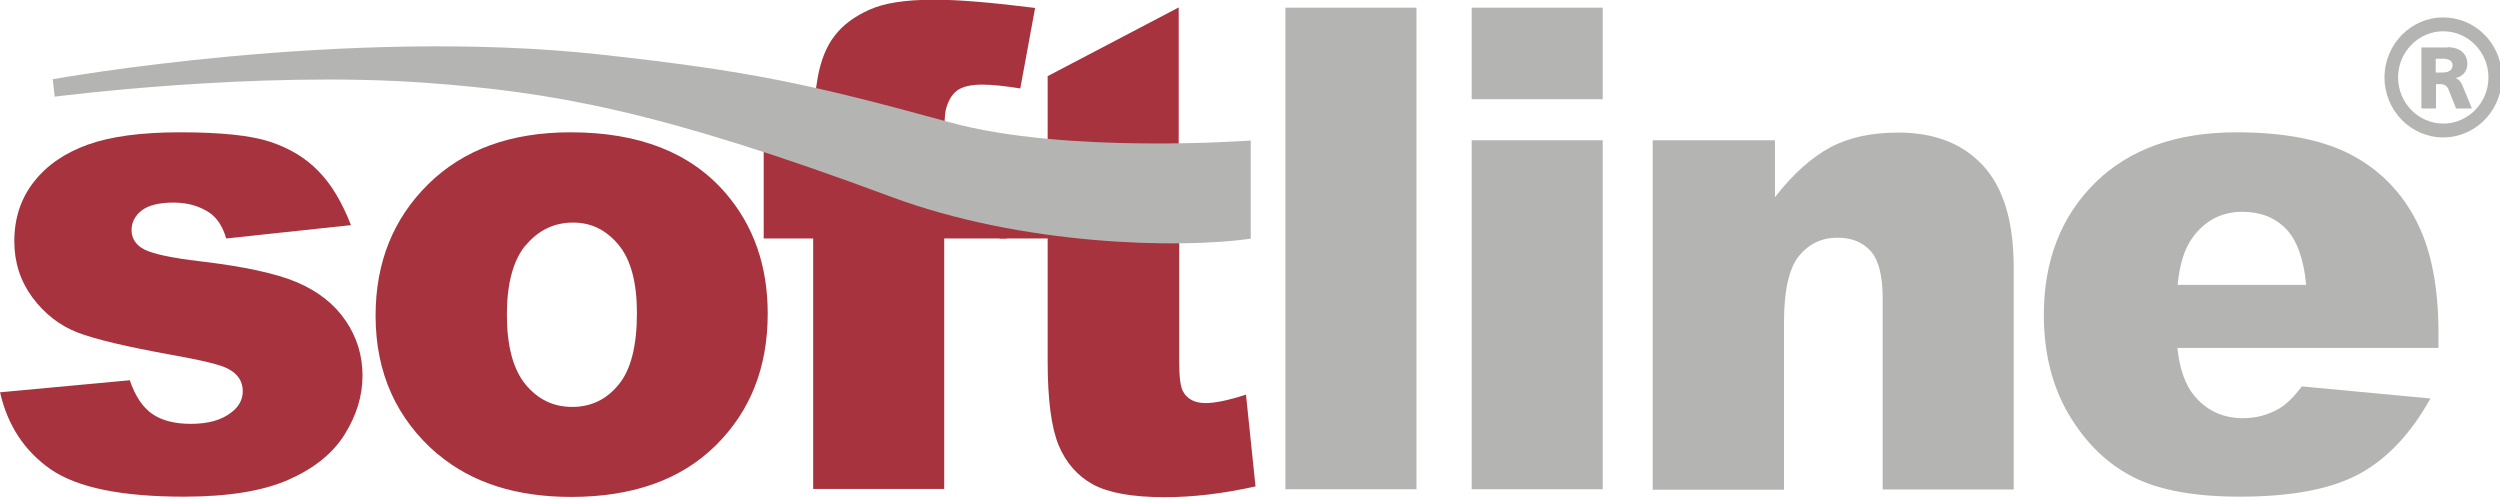 <svg width="150" height="30" viewBox="0 0 150 30" fill="none" xmlns="http://www.w3.org/2000/svg">
<g clip-path="url(#clip0_2_787)">
<path d="M0 23.538L7.788 22.815C8.104 23.754 8.556 24.431 9.128 24.831C9.701 25.231 10.484 25.431 11.448 25.431C12.502 25.431 13.316 25.2 13.888 24.738C14.34 24.4 14.566 23.969 14.566 23.462C14.566 22.877 14.265 22.431 13.677 22.123C13.256 21.892 12.126 21.615 10.303 21.292C7.577 20.8 5.694 20.354 4.624 19.938C3.57 19.523 2.681 18.831 1.943 17.846C1.22 16.861 0.859 15.738 0.859 14.477C0.859 13.092 1.25 11.908 2.034 10.908C2.817 9.908 3.901 9.169 5.272 8.677C6.643 8.185 8.481 7.938 10.8 7.938C13.241 7.938 15.048 8.123 16.208 8.508C17.368 8.892 18.347 9.477 19.115 10.277C19.899 11.077 20.531 12.154 21.058 13.508L13.572 14.308C13.376 13.631 13.06 13.123 12.623 12.8C12.005 12.369 11.267 12.154 10.409 12.154C9.535 12.154 8.887 12.323 8.496 12.631C8.089 12.954 7.893 13.354 7.893 13.8C7.893 14.308 8.149 14.708 8.661 14.969C9.174 15.231 10.288 15.477 12.005 15.677C14.611 15.985 16.555 16.4 17.82 16.938C19.085 17.477 20.064 18.246 20.742 19.246C21.42 20.246 21.751 21.338 21.751 22.538C21.751 23.754 21.39 24.923 20.682 26.061C19.974 27.2 18.844 28.108 17.308 28.785C15.771 29.462 13.677 29.8 11.041 29.8C7.306 29.8 4.655 29.262 3.058 28.169C1.476 27.077 0.452 25.523 0 23.523V23.538Z" fill="#A7333E"/>
<path d="M31.543 14.723C32.296 13.815 33.245 13.354 34.389 13.354C35.474 13.354 36.378 13.8 37.116 14.692C37.854 15.585 38.215 16.954 38.215 18.785C38.215 20.754 37.854 22.185 37.116 23.077C36.393 23.969 35.459 24.415 34.329 24.415C33.2 24.415 32.281 23.969 31.527 23.061C30.789 22.154 30.413 20.769 30.413 18.877C30.413 17.015 30.789 15.631 31.527 14.723H31.543ZM26.285 27.262C28.319 28.969 30.985 29.815 34.269 29.815C37.959 29.815 40.852 28.785 42.93 26.738C45.024 24.677 46.063 22.046 46.063 18.815C46.063 15.954 45.22 13.538 43.533 11.585C41.439 9.154 38.336 7.938 34.239 7.938C30.654 7.938 27.807 8.969 25.698 11.046C23.589 13.123 22.535 15.754 22.535 18.938C22.535 22.369 23.785 25.138 26.27 27.262H26.285Z" fill="#A7333E"/>
<path d="M56.653 8.415H60.388V14.308H56.653V29.338H48.79V14.308H45.822V8.415H48.79V7.477C48.79 6.631 48.88 5.692 49.061 4.661C49.242 3.646 49.573 2.8 50.07 2.154C50.567 1.508 51.26 0.984 52.164 0.584C53.038 0.184 54.318 -0.016 56.005 -0.016H56.171C57.541 -0.016 59.53 0.154 62.106 0.477L61.217 5.308C60.268 5.154 59.515 5.077 58.942 5.077C58.234 5.077 57.722 5.2 57.406 5.446C57.09 5.692 56.879 6.077 56.743 6.6C56.683 6.892 56.653 7.492 56.653 8.431V8.415Z" fill="#A7333E"/>
<path d="M70.752 14.308V21.738C70.752 22.631 70.827 23.215 70.993 23.508C71.249 23.954 71.701 24.185 72.334 24.185C72.906 24.185 73.72 24.015 74.759 23.677L75.331 29.185C73.388 29.615 71.581 29.831 69.894 29.831C67.935 29.831 66.504 29.569 65.57 29.061C64.651 28.554 63.959 27.769 63.522 26.723C63.085 25.677 62.859 24 62.859 21.662V14.308H59.982V8.415H62.859V4.569L70.722 0.446V14.292L70.752 14.308Z" fill="#A7333E"/>
<path d="M77.124 0.461H84.987V29.354H77.124V0.461Z" fill="#B4B4B3"/>
<path d="M88.301 29.354H96.164V8.415H88.301V29.354Z" fill="#B4B4B3"/>
<path d="M88.301 0.461V5.954H96.164V0.461H88.301Z" fill="#B4B4B3"/>
<path d="M99.162 8.415H106.497V11.831C107.582 10.431 108.697 9.446 109.811 8.846C110.926 8.246 112.297 7.954 113.893 7.954C116.063 7.954 117.765 8.615 118.985 9.938C120.205 11.261 120.823 13.292 120.823 16.061V29.369H112.96V17.861C112.96 16.554 112.719 15.615 112.252 15.077C111.77 14.538 111.107 14.261 110.248 14.261C109.299 14.261 108.531 14.631 107.928 15.369C107.341 16.108 107.04 17.431 107.04 19.323V29.385H99.162V8.461V8.415Z" fill="#B4B4B3"/>
<path d="M130.659 17.092C130.779 15.831 131.08 14.892 131.562 14.246C132.3 13.231 133.295 12.708 134.545 12.708C135.614 12.708 136.488 13.046 137.151 13.723C137.814 14.4 138.22 15.523 138.371 17.092H130.674H130.659ZM146.309 20C146.309 17.231 145.872 14.985 144.984 13.261C144.095 11.538 142.815 10.215 141.112 9.308C139.41 8.4 137.106 7.938 134.183 7.938C130.583 7.938 127.751 8.954 125.703 10.969C123.654 13 122.63 15.646 122.63 18.908C122.63 21.2 123.142 23.215 124.151 24.908C125.176 26.615 126.456 27.846 128.007 28.631C129.559 29.415 131.683 29.8 134.394 29.8C137.512 29.8 139.892 29.338 141.564 28.431C143.236 27.523 144.652 26.015 145.827 23.908L138.115 23.185C137.633 23.815 137.181 24.262 136.759 24.508C136.066 24.908 135.343 25.092 134.59 25.092C133.385 25.092 132.406 24.646 131.653 23.738C131.126 23.108 130.779 22.154 130.644 20.877H146.309V19.969V20Z" fill="#B4B4B3"/>
<path d="M36.076 3.277C45.039 4.262 48.624 5.046 56.984 7.338C63.958 9.261 75.045 8.431 75.045 8.431C75.045 8.431 75.045 12.077 75.045 14.323C70.707 14.938 61.277 14.723 53.444 11.8C39.42 6.585 33.064 5.523 25.562 4.969C15.395 4.231 3.284 5.8 3.284 5.8L3.163 4.754C3.163 4.754 20.697 1.585 36.076 3.277Z" fill="#B4B4B3"/>
<path d="M146.596 1.046C148.463 1.046 149.985 2.523 150.105 4.385V4.908C149.97 6.769 148.448 8.246 146.596 8.246C144.652 8.246 143.071 6.631 143.071 4.646C143.071 2.662 144.652 1.046 146.596 1.046ZM146.596 7.415C148.087 7.415 149.307 6.169 149.307 4.646C149.307 3.123 148.087 1.877 146.596 1.877C145.104 1.877 143.884 3.123 143.884 4.646C143.884 6.169 145.104 7.415 146.596 7.415ZM146.837 2.831C147.635 2.831 148.042 3.262 148.042 3.831C148.042 4.338 147.68 4.615 147.349 4.677V4.692C147.56 4.754 147.695 5.015 147.725 5.077L148.313 6.508H147.364L146.897 5.338C146.882 5.292 146.761 5.046 146.43 5.046H146.159V6.508H145.285V2.846H146.852L146.837 2.831ZM146.144 4.354H146.535C147.093 4.354 147.153 4.062 147.153 3.908C147.153 3.508 146.626 3.523 146.535 3.523H146.144V4.354Z" fill="#B4B4B3"/>
</g>
<defs>
<clipPath id="clip0_2_787">
<rect width="150" height="30" fill="white"/>
</clipPath>
</defs>
</svg>
